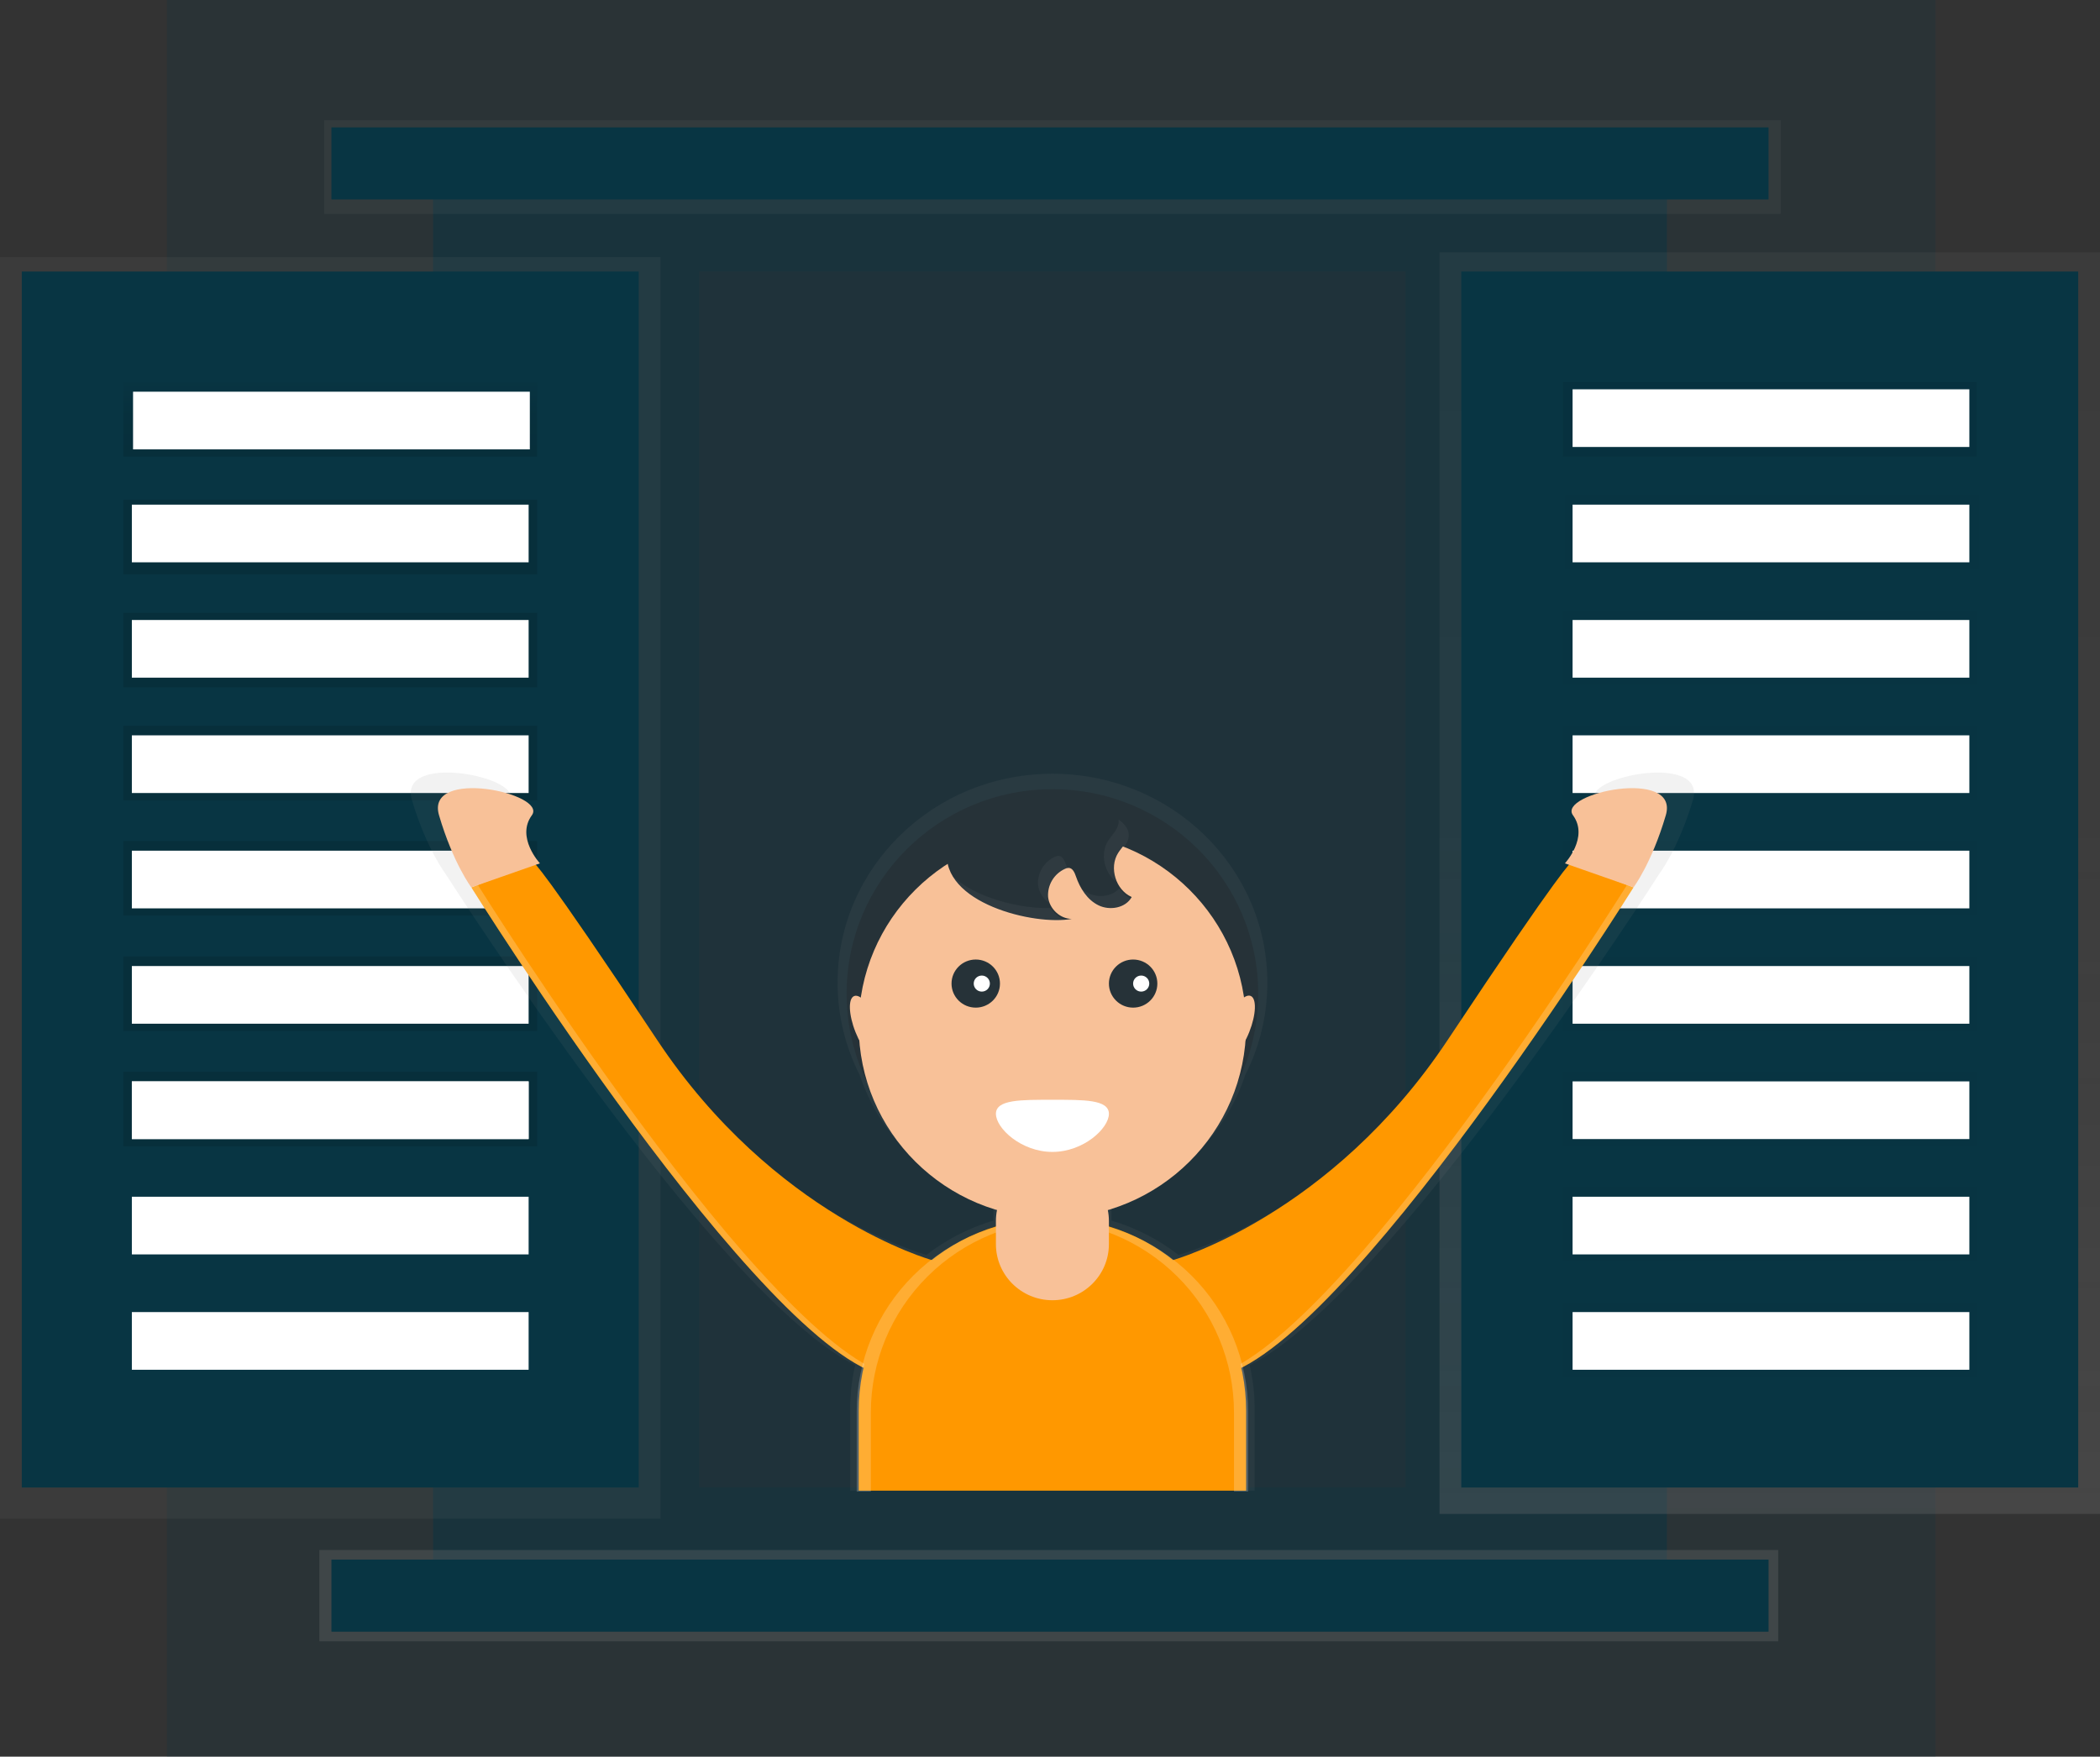 <svg width="202" height="169" viewBox="0 0 202 169" fill="none" xmlns="http://www.w3.org/2000/svg">
<rect x="0" y="0" width="202" height="169" fill="#333333" stroke="none"/>
<g clip-path="url(#clip0_793_60)">
<path opacity="0.2" d="M186.175 0H16.058V169H186.175V0Z" fill="#083543"/>
<path opacity="0.5" d="M160.343 15.779H41.657V153.453H160.343V15.779Z" fill="#083543"/>
<path d="M202 24.275H138.468V145.65H202V24.275Z" fill="url(#paint0_linear_793_60)"/>
<path d="M63.532 24.737H0V146.112H63.532V24.737Z" fill="url(#paint1_linear_793_60)"/>
<path d="M199.905 26.125H140.562V143.107H199.905V26.125Z" fill="#083543"/>
<path d="M2.095 143.107H61.438L61.438 26.125L2.095 26.125L2.095 143.107Z" fill="#083543"/>
<path d="M51.664 36.759H11.869V43.926H51.664V36.759Z" fill="url(#paint2_linear_793_60)"/>
<path d="M190.364 47.625H150.569V54.792H190.364V47.625Z" fill="url(#paint3_linear_793_60)"/>
<path d="M190.131 58.722H150.336V65.889H190.131V58.722Z" fill="url(#paint4_linear_793_60)"/>
<path d="M190.131 69.819H150.336V76.986H190.131V69.819Z" fill="url(#paint5_linear_793_60)"/>
<path d="M190.131 80.916H150.336V88.083H190.131V80.916Z" fill="url(#paint6_linear_793_60)"/>
<path d="M190.131 92.014H150.336V99.18H190.131V92.014Z" fill="url(#paint7_linear_793_60)"/>
<path d="M190.131 103.111H150.336V110.278H190.131V103.111Z" fill="url(#paint8_linear_793_60)"/>
<path d="M190.131 114.208H150.336V121.375H190.131V114.208Z" fill="url(#paint9_linear_793_60)"/>
<path d="M190.131 125.305H150.336V132.472H190.131V125.305Z" fill="url(#paint10_linear_793_60)"/>
<path d="M190.131 36.759H150.336V43.926H190.131V36.759Z" fill="url(#paint11_linear_793_60)"/>
<path d="M51.664 48.087H11.869V55.254H51.664V48.087Z" fill="url(#paint12_linear_793_60)"/>
<path d="M51.664 58.953H11.869V66.12H51.664V58.953Z" fill="url(#paint13_linear_793_60)"/>
<path d="M51.664 69.819H11.869V76.986H51.664V69.819Z" fill="url(#paint14_linear_793_60)"/>
<path d="M51.664 80.916H11.869V88.083H51.664V80.916Z" fill="url(#paint15_linear_793_60)"/>
<path d="M51.664 92.014H11.869V99.18H51.664V92.014Z" fill="url(#paint16_linear_793_60)"/>
<path d="M50.965 37.684H12.799V43.233H50.965V37.684Z" fill="white"/>
<path d="M50.849 48.55H12.683V54.098H50.849V48.55Z" fill="white"/>
<path d="M50.849 59.647H12.683V65.195H50.849V59.647Z" fill="white"/>
<path d="M50.849 70.744H12.683V76.293H50.849V70.744Z" fill="white"/>
<path d="M50.849 81.841H12.683V87.39H50.849V81.841Z" fill="white"/>
<path d="M50.849 92.939H12.683V98.487H50.849V92.939Z" fill="white"/>
<path d="M51.664 103.111H11.869V110.278H51.664V103.111Z" fill="url(#paint17_linear_793_60)"/>
<path d="M50.849 104.036H12.683V109.584H50.849V104.036Z" fill="white"/>
<path d="M50.849 104.036H12.683V109.584H50.849V104.036Z" fill="white"/>
<path d="M50.849 115.133H12.683V120.681H50.849V115.133Z" fill="white"/>
<path d="M50.849 126.23H12.683V131.779H50.849V126.23Z" fill="white"/>
<path d="M189.433 37.453H151.267V43.001H189.433V37.453Z" fill="white"/>
<path d="M189.433 48.55H151.267V54.098H189.433V48.55Z" fill="white"/>
<path d="M189.433 59.647H151.267V65.195H189.433V59.647Z" fill="white"/>
<path d="M189.433 70.744H151.267V76.293H189.433V70.744Z" fill="white"/>
<path d="M189.433 81.841H151.267V87.39H189.433V81.841Z" fill="white"/>
<path d="M189.433 92.939H151.267V98.487H189.433V92.939Z" fill="white"/>
<path d="M189.433 104.036H151.267V109.584H189.433V104.036Z" fill="white"/>
<path d="M189.433 115.133H151.267V120.681H189.433V115.133Z" fill="white"/>
<path d="M189.433 126.23H151.267V131.779H189.433V126.23Z" fill="white"/>
<path d="M171.048 149.118H30.719V157.903H171.048V149.118Z" fill="url(#paint18_linear_793_60)"/>
<path d="M170.117 150.042H31.882V156.978H170.117V150.042Z" fill="#083543"/>
<path d="M171.281 11.56H31.184V20.576H171.281V11.56Z" fill="url(#paint19_linear_793_60)"/>
<path d="M170.117 12.253H31.882V19.189H170.117V12.253Z" fill="#083543"/>
<path opacity="0.5" d="M135.21 26.125H67.256V143.107H135.21V26.125Z" fill="#263238"/>
<path d="M153.515 76.998C155.144 79.166 152.705 81.728 152.705 81.728L153.115 81.869C152.512 82.533 150.131 85.527 140.953 99.07C129.201 116.409 113.364 120.734 113.364 120.734C111.44 119.241 109.251 118.119 106.911 117.426V115.789C109.901 114.913 112.634 113.331 114.875 111.178C117.116 109.025 118.799 106.365 119.78 103.425C121.181 100.67 121.91 97.625 121.907 94.538C121.907 83.441 112.652 74.439 101.237 74.439C89.822 74.439 80.567 83.439 80.567 94.538C80.564 97.625 81.293 100.67 82.694 103.425C83.676 106.365 85.359 109.025 87.6 111.178C89.841 113.331 92.573 114.913 95.564 115.789V117.426C93.223 118.119 91.034 119.241 89.11 120.734V120.734C89.11 120.734 73.267 116.404 61.514 99.065C52.336 85.522 49.955 82.526 49.352 81.865L49.762 81.724C49.762 81.724 47.33 79.162 48.952 76.993C50.574 74.825 38.212 72.263 39.63 76.993C41.047 81.724 42.871 84.089 42.871 84.089C42.871 84.089 68.75 124.635 82.259 131.335C81.94 132.708 81.779 134.114 81.78 135.524V143.407H120.686V135.524C120.686 134.114 120.525 132.708 120.206 131.335C133.704 124.63 159.594 84.091 159.594 84.091C159.594 84.091 161.418 81.726 162.836 76.996C164.253 72.266 151.893 74.829 153.515 76.998Z" fill="url(#paint20_linear_793_60)"/>
<path d="M101.232 115.255C112.165 115.255 121.028 106.451 121.028 95.59C121.028 84.729 112.165 75.925 101.232 75.925C90.3 75.925 81.437 84.729 81.437 95.59C81.437 106.451 90.3 115.255 101.232 115.255Z" fill="#263238"/>
<path d="M101.232 117.186C111.522 117.186 119.864 108.899 119.864 98.677C119.864 88.454 111.522 80.168 101.232 80.168C90.942 80.168 82.601 88.454 82.601 98.677C82.601 108.899 90.942 117.186 101.232 117.186Z" fill="#F8C198"/>
<path d="M93.858 96.94C95.144 96.94 96.187 95.904 96.187 94.626C96.187 93.348 95.144 92.312 93.858 92.312C92.571 92.312 91.528 93.348 91.528 94.626C91.528 95.904 92.571 96.94 93.858 96.94Z" fill="#263238"/>
<path d="M108.996 96.94C110.283 96.94 111.326 95.904 111.326 94.626C111.326 93.348 110.283 92.312 108.996 92.312C107.71 92.312 106.667 93.348 106.667 94.626C106.667 95.904 107.71 96.94 108.996 96.94Z" fill="#263238"/>
<path d="M106.666 107.156C106.666 108.544 104.234 110.821 101.232 110.821C98.23 110.821 95.798 108.544 95.798 107.156C95.798 105.769 98.23 105.806 101.232 105.806C104.234 105.806 106.666 105.769 106.666 107.156Z" fill="white"/>
<path d="M94.44 95.398C94.869 95.398 95.217 95.053 95.217 94.626C95.217 94.2 94.869 93.854 94.44 93.854C94.011 93.854 93.663 94.2 93.663 94.626C93.663 95.053 94.011 95.398 94.44 95.398Z" fill="white"/>
<path d="M109.771 95.398C110.201 95.398 110.549 95.053 110.549 94.626C110.549 94.2 110.201 93.854 109.771 93.854C109.342 93.854 108.994 94.2 108.994 94.626C108.994 95.053 109.342 95.398 109.771 95.398Z" fill="white"/>
<path d="M103.094 88.402C101.959 88.402 100.939 87.422 100.818 86.301C100.779 85.737 100.914 85.175 101.205 84.689C101.496 84.204 101.93 83.819 102.447 83.584C102.553 83.53 102.67 83.5 102.789 83.497C103.18 83.497 103.374 83.959 103.499 84.326C103.89 85.464 104.584 86.574 105.673 87.101C106.762 87.628 108.284 87.357 108.859 86.299C107.318 85.617 106.66 83.476 107.556 82.056C107.902 81.508 108.442 81.044 108.552 80.406C108.752 79.25 107.476 78.408 106.348 78.061C103.09 77.06 91.733 76.949 91.107 81.779C90.451 86.874 99.517 89.078 103.094 88.402Z" fill="#263238"/>
<path d="M84.586 101.924C85.184 101.689 85.126 100.134 84.457 98.45C83.788 96.766 82.761 95.59 82.164 95.825C81.566 96.059 81.624 97.614 82.292 99.298C82.961 100.983 83.988 102.158 84.586 101.924Z" fill="#F8C198"/>
<path d="M120.168 99.286C120.836 97.602 120.894 96.046 120.296 95.812C119.698 95.578 118.672 96.753 118.003 98.438C117.334 100.122 117.276 101.677 117.874 101.911C118.472 102.146 119.499 100.97 120.168 99.286Z" fill="#F8C198"/>
<path d="M112.848 121.222C112.848 121.222 128.014 116.992 139.271 100.025C150.527 83.058 151.109 83.011 151.109 83.011L157.125 85.372C157.125 85.372 129.18 130.102 117.148 132.417C105.117 134.731 112.848 121.222 112.848 121.222Z" fill="#FF9800"/>
<path d="M150.529 83.06C150.529 83.06 152.857 80.553 151.307 78.436C149.757 76.318 161.593 73.812 160.234 78.436C158.875 83.06 157.129 85.372 157.129 85.372L150.529 83.06Z" fill="#F8C198"/>
<path d="M89.618 121.222C89.618 121.222 74.451 116.992 63.195 100.025C51.938 83.058 51.356 83.011 51.356 83.011L45.341 85.372C45.341 85.372 73.288 130.102 85.322 132.417C97.356 134.731 89.618 121.222 89.618 121.222Z" fill="#FF9800"/>
<path d="M51.936 83.06C51.936 83.06 49.609 80.553 51.159 78.436C52.709 76.318 40.872 73.812 42.231 78.436C43.591 83.06 45.336 85.372 45.336 85.372L51.936 83.06Z" fill="#F8C198"/>
<g opacity="0.2">
<path opacity="0.2" d="M107.583 79.245C107.472 79.883 106.932 80.346 106.587 80.896C105.803 82.139 106.21 83.938 107.36 84.826C107.195 84.41 107.127 83.962 107.161 83.516C107.195 83.07 107.331 82.637 107.558 82.251C107.905 81.703 108.444 81.238 108.554 80.6C108.68 79.876 108.226 79.275 107.593 78.843C107.609 78.977 107.606 79.112 107.583 79.245V79.245Z" fill="white"/>
<path opacity="0.2" d="M102.736 83.693C102.662 83.52 102.592 83.344 102.531 83.168C102.406 82.801 102.213 82.35 101.822 82.338C101.702 82.342 101.586 82.372 101.48 82.426C100.962 82.66 100.528 83.046 100.237 83.531C99.946 84.017 99.811 84.579 99.85 85.143C99.894 85.483 100.009 85.81 100.188 86.103C100.367 86.395 100.607 86.647 100.891 86.842C100.858 86.728 100.835 86.611 100.821 86.493C100.782 85.929 100.917 85.367 101.208 84.882C101.499 84.396 101.932 84.01 102.45 83.776C102.54 83.733 102.637 83.705 102.736 83.693V83.693Z" fill="white"/>
<path opacity="0.2" d="M101.096 87.355C98.266 87.473 93.7 86.4 91.449 84.119C93.13 87.67 100.072 89.156 103.085 88.585C102.674 88.572 102.274 88.451 101.925 88.235C101.576 88.019 101.29 87.716 101.096 87.355V87.355Z" fill="white"/>
<path opacity="0.2" d="M107.675 85.45C106.995 86.243 105.678 86.41 104.708 85.94C104.391 85.785 104.1 85.582 103.847 85.337C104.223 86.171 104.867 86.857 105.678 87.288C106.767 87.813 108.289 87.545 108.864 86.486C108.375 86.263 107.961 85.903 107.675 85.45Z" fill="white"/>
</g>
<path opacity="0.2" d="M156.353 85.372C156.353 85.372 128.405 130.102 116.36 132.417C115.664 132.555 114.958 132.641 114.249 132.673C115.218 132.701 116.188 132.615 117.137 132.417C129.171 130.105 157.118 85.372 157.118 85.372L156.494 85.152C156.408 85.298 156.353 85.372 156.353 85.372Z" fill="white"/>
<path opacity="0.2" d="M46.113 85.372C46.113 85.372 74.06 130.102 86.106 132.417C86.802 132.555 87.507 132.641 88.216 132.673C87.247 132.701 86.278 132.615 85.329 132.417C73.295 130.105 45.347 85.372 45.347 85.372L45.971 85.152C46.057 85.298 46.113 85.372 46.113 85.372Z" fill="white"/>
<path d="M101.232 117.186C103.679 117.186 106.102 117.665 108.362 118.595C110.623 119.525 112.677 120.888 114.407 122.607C116.137 124.326 117.509 126.366 118.446 128.612C119.382 130.857 119.864 133.264 119.864 135.695V143.407H82.601V135.695C82.601 133.264 83.083 130.857 84.019 128.612C84.956 126.366 86.328 124.326 88.058 122.607C89.788 120.888 91.842 119.525 94.103 118.595C96.363 117.665 98.786 117.186 101.232 117.186V117.186Z" fill="#FF9800"/>
<path opacity="0.2" d="M101.426 117.283C100.748 117.283 100.07 117.319 99.396 117.392C99.629 117.392 99.841 117.378 100.066 117.378C105.008 117.378 109.747 119.328 113.241 122.799C116.735 126.27 118.698 130.978 118.698 135.887V143.502H120.057V135.792C120.057 130.883 118.094 126.175 114.6 122.704C111.106 119.233 106.367 117.283 101.426 117.283Z" fill="white"/>
<path opacity="0.2" d="M101.039 117.283C101.717 117.283 102.395 117.319 103.069 117.392C102.836 117.392 102.624 117.378 102.398 117.378C97.457 117.378 92.718 119.328 89.224 122.799C85.73 126.27 83.767 130.978 83.767 135.887V143.502H82.408V135.792C82.408 130.883 84.371 126.175 87.865 122.704C91.359 119.233 96.098 117.283 101.039 117.283V117.283Z" fill="white"/>
<path d="M106.666 117.475C106.666 114.493 104.233 112.076 101.232 112.076C98.231 112.076 95.798 114.493 95.798 117.475V119.692C95.798 122.673 98.231 125.09 101.232 125.09C104.233 125.09 106.666 122.673 106.666 119.692V117.475Z" fill="#F8C198"/>
</g>
<defs>
<linearGradient id="paint0_linear_793_60" x1="170.234" y1="145.65" x2="170.234" y2="24.275" gradientUnits="userSpaceOnUse">
<stop stop-color="#808080" stop-opacity="0.25"/>
<stop offset="0.54" stop-color="#808080" stop-opacity="0.12"/>
<stop offset="1" stop-color="#808080" stop-opacity="0.1"/>
</linearGradient>
<linearGradient id="paint1_linear_793_60" x1="8672.15" y1="76733.6" x2="8672.15" y2="13011.8" gradientUnits="userSpaceOnUse">
<stop stop-color="#808080" stop-opacity="0.25"/>
<stop offset="0.54" stop-color="#808080" stop-opacity="0.12"/>
<stop offset="1" stop-color="#808080" stop-opacity="0.1"/>
</linearGradient>
<linearGradient id="paint2_linear_793_60" x1="31.766" y1="43.926" x2="31.766" y2="36.759" gradientUnits="userSpaceOnUse">
<stop stop-opacity="0.12"/>
<stop offset="0.55" stop-opacity="0.09"/>
<stop offset="1" stop-opacity="0.02"/>
</linearGradient>
<linearGradient id="paint3_linear_793_60" x1="29300.4" y1="1746.18" x2="29300.4" y2="1524.01" gradientUnits="userSpaceOnUse">
<stop stop-opacity="0.12"/>
<stop offset="0.55" stop-opacity="0.09"/>
<stop offset="1" stop-opacity="0.02"/>
</linearGradient>
<linearGradient id="paint4_linear_793_60" x1="29260.3" y1="2101.29" x2="29260.3" y2="1879.11" gradientUnits="userSpaceOnUse">
<stop stop-opacity="0.12"/>
<stop offset="0.55" stop-opacity="0.09"/>
<stop offset="1" stop-opacity="0.02"/>
</linearGradient>
<linearGradient id="paint5_linear_793_60" x1="29260.3" y1="2456.39" x2="29260.3" y2="2234.22" gradientUnits="userSpaceOnUse">
<stop stop-opacity="0.12"/>
<stop offset="0.55" stop-opacity="0.09"/>
<stop offset="1" stop-opacity="0.02"/>
</linearGradient>
<linearGradient id="paint6_linear_793_60" x1="29260.3" y1="2811.5" x2="29260.3" y2="2589.33" gradientUnits="userSpaceOnUse">
<stop stop-opacity="0.12"/>
<stop offset="0.55" stop-opacity="0.09"/>
<stop offset="1" stop-opacity="0.02"/>
</linearGradient>
<linearGradient id="paint7_linear_793_60" x1="29260.3" y1="3166.6" x2="29260.3" y2="2944.43" gradientUnits="userSpaceOnUse">
<stop stop-opacity="0.12"/>
<stop offset="0.55" stop-opacity="0.09"/>
<stop offset="1" stop-opacity="0.02"/>
</linearGradient>
<linearGradient id="paint8_linear_793_60" x1="29260.3" y1="3521.71" x2="29260.3" y2="3299.54" gradientUnits="userSpaceOnUse">
<stop stop-opacity="0.12"/>
<stop offset="0.55" stop-opacity="0.09"/>
<stop offset="1" stop-opacity="0.02"/>
</linearGradient>
<linearGradient id="paint9_linear_793_60" x1="29260.3" y1="3876.82" x2="29260.3" y2="3654.65" gradientUnits="userSpaceOnUse">
<stop stop-opacity="0.12"/>
<stop offset="0.55" stop-opacity="0.09"/>
<stop offset="1" stop-opacity="0.02"/>
</linearGradient>
<linearGradient id="paint10_linear_793_60" x1="29260.3" y1="4231.93" x2="29260.3" y2="4009.75" gradientUnits="userSpaceOnUse">
<stop stop-opacity="0.12"/>
<stop offset="0.55" stop-opacity="0.09"/>
<stop offset="1" stop-opacity="0.02"/>
</linearGradient>
<linearGradient id="paint11_linear_793_60" x1="29260.3" y1="36.759" x2="29260.3" y2="36.759" gradientUnits="userSpaceOnUse">
<stop stop-opacity="0.12"/>
<stop offset="0.55" stop-opacity="0.09"/>
<stop offset="1" stop-opacity="0.02"/>
</linearGradient>
<linearGradient id="paint12_linear_793_60" x1="2041.41" y1="1649.89" x2="8846.34" y2="1649.89" gradientUnits="userSpaceOnUse">
<stop stop-opacity="0.12"/>
<stop offset="0.55" stop-opacity="0.09"/>
<stop offset="1" stop-opacity="0.02"/>
</linearGradient>
<linearGradient id="paint13_linear_793_60" x1="2041.41" y1="1997.59" x2="8846.34" y2="1997.59" gradientUnits="userSpaceOnUse">
<stop stop-opacity="0.12"/>
<stop offset="0.55" stop-opacity="0.09"/>
<stop offset="1" stop-opacity="0.02"/>
</linearGradient>
<linearGradient id="paint14_linear_793_60" x1="2041.41" y1="2345.31" x2="8846.34" y2="2345.31" gradientUnits="userSpaceOnUse">
<stop stop-opacity="0.12"/>
<stop offset="0.55" stop-opacity="0.09"/>
<stop offset="1" stop-opacity="0.02"/>
</linearGradient>
<linearGradient id="paint15_linear_793_60" x1="2041.41" y1="2700.41" x2="8846.34" y2="2700.41" gradientUnits="userSpaceOnUse">
<stop stop-opacity="0.12"/>
<stop offset="0.55" stop-opacity="0.09"/>
<stop offset="1" stop-opacity="0.02"/>
</linearGradient>
<linearGradient id="paint16_linear_793_60" x1="2041.41" y1="3055.51" x2="8846.34" y2="3055.51" gradientUnits="userSpaceOnUse">
<stop stop-opacity="0.12"/>
<stop offset="0.55" stop-opacity="0.09"/>
<stop offset="1" stop-opacity="0.02"/>
</linearGradient>
<linearGradient id="paint17_linear_793_60" x1="2041.41" y1="3410.62" x2="8846.34" y2="3410.62" gradientUnits="userSpaceOnUse">
<stop stop-opacity="0.12"/>
<stop offset="0.55" stop-opacity="0.09"/>
<stop offset="1" stop-opacity="0.02"/>
</linearGradient>
<linearGradient id="paint18_linear_793_60" x1="18554.2" y1="5982.5" x2="103173" y2="5982.5" gradientUnits="userSpaceOnUse">
<stop stop-color="#808080" stop-opacity="0.25"/>
<stop offset="0.54" stop-color="#808080" stop-opacity="0.12"/>
<stop offset="1" stop-color="#808080" stop-opacity="0.1"/>
</linearGradient>
<linearGradient id="paint19_linear_793_60" x1="60973.3" y1="814.021" x2="60973.3" y2="462.381" gradientUnits="userSpaceOnUse">
<stop stop-color="#808080" stop-opacity="0.25"/>
<stop offset="0.54" stop-color="#808080" stop-opacity="0.12"/>
<stop offset="1" stop-color="#808080" stop-opacity="0.1"/>
</linearGradient>
<linearGradient id="paint20_linear_793_60" x1="74222.7" y1="48765.3" x2="74222.7" y2="28122.7" gradientUnits="userSpaceOnUse">
<stop stop-color="#808080" stop-opacity="0.25"/>
<stop offset="0.54" stop-color="#808080" stop-opacity="0.12"/>
<stop offset="1" stop-color="#808080" stop-opacity="0.1"/>
</linearGradient>
<clipPath id="clip0_793_60">
<rect width="202" height="169" fill="white"/>
</clipPath>
</defs>
</svg>
